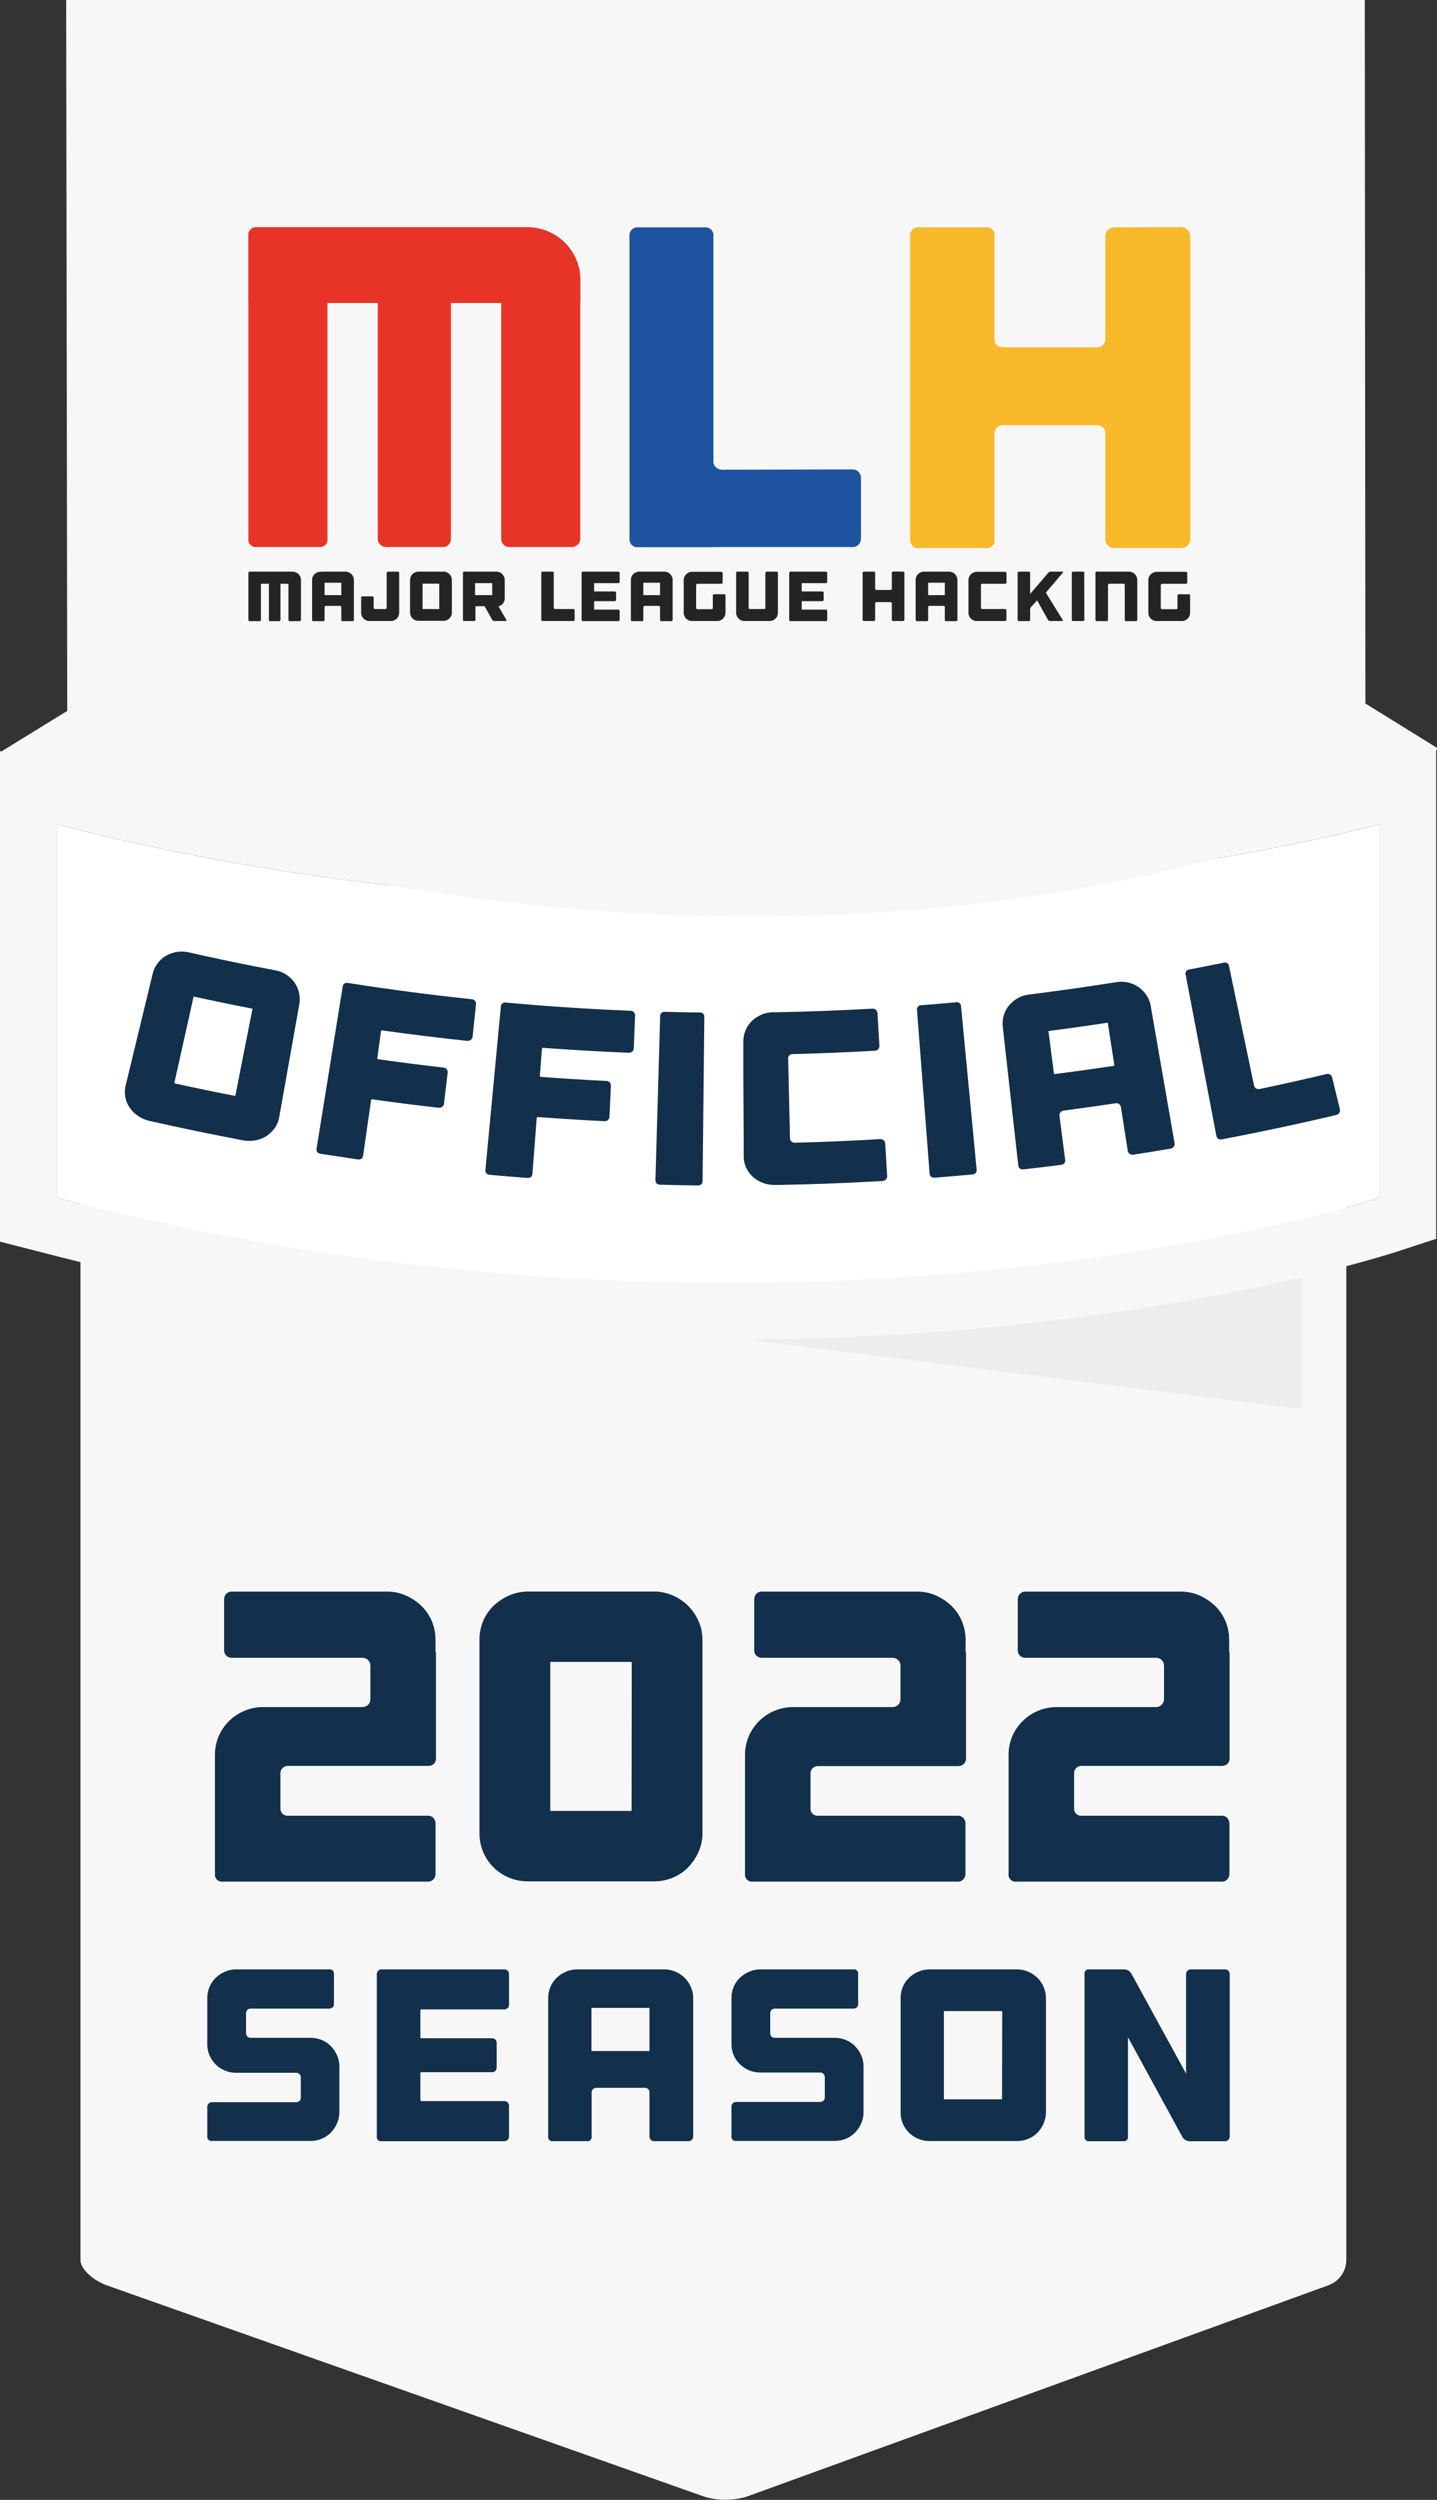 <svg width="69" height="120" viewBox="0 0 69 120" fill="none" xmlns="http://www.w3.org/2000/svg">
<rect x="0" y="0" width="69" height="120" fill="#333333" stroke="none"/>
<g clip-path="url(#clip0_342_827)">
<path d="M3.865 46.699C3.865 46.245 4.841 46.047 5.493 46.047H63.86C64.512 46.047 64.645 46.245 64.645 46.699V108.488C64.643 108.752 64.561 109.008 64.409 109.224C64.257 109.439 64.042 109.604 63.793 109.695L35.862 119.84C35.192 120.048 34.474 120.048 33.804 119.84L5.117 109.697C4.536 109.491 3.865 108.949 3.865 108.488V46.699Z" fill="#F7F7F7"/>
<path opacity="0.42" d="M62.495 67.643V60.551H5.992L62.495 67.643Z" fill="#E0E0E0"/>
<path d="M66.215 57.497C66.215 57.497 38.147 66.708 2.737 57.497V39.57C35.41 48.014 66.215 39.57 66.215 39.57V57.497Z" fill="white"/>
<path d="M66.215 39.57V57.497C66.215 57.497 53.74 61.594 34.933 61.594C24.069 61.601 13.248 60.224 2.737 57.497V39.57C13.628 42.384 24.308 43.322 33.712 43.322C52.522 43.322 66.21 39.57 66.21 39.57H66.215ZM68.947 36L65.483 36.951C65.335 36.991 51.874 40.605 33.707 40.605C23.019 40.605 12.829 39.371 3.42 36.942L-0 36.054V59.601L2.045 60.126C12.783 62.911 23.836 64.317 34.934 64.312C53.963 64.312 66.555 60.253 67.082 60.08L68.959 59.465V36H68.947Z" fill="#F7F7F7"/>
<path d="M13.227 46.579C13.416 46.611 13.595 46.683 13.754 46.79C13.905 46.889 14.036 47.014 14.141 47.161C14.242 47.306 14.314 47.469 14.355 47.641C14.401 47.821 14.408 48.009 14.374 48.192L13.405 53.641C13.372 53.824 13.299 53.998 13.191 54.15C13.083 54.3 12.949 54.43 12.795 54.532C12.636 54.636 12.456 54.706 12.268 54.738C12.071 54.776 11.868 54.776 11.671 54.738C10.172 54.454 8.676 54.144 7.183 53.808C6.986 53.763 6.8 53.683 6.633 53.571C6.473 53.465 6.336 53.33 6.229 53.172C6.124 53.019 6.052 52.847 6.018 52.666C5.982 52.483 5.987 52.294 6.032 52.113C6.464 50.322 6.898 48.531 7.332 46.739C7.374 46.562 7.452 46.395 7.56 46.248C7.668 46.1 7.805 45.976 7.963 45.883C8.121 45.792 8.294 45.729 8.474 45.698C8.661 45.663 8.853 45.668 9.038 45.71C10.429 46.025 11.826 46.315 13.227 46.579ZM12.126 48.42C11.181 48.237 10.238 48.042 9.296 47.836L8.368 52.001C9.343 52.216 10.32 52.419 11.3 52.608C11.571 51.214 11.846 49.818 12.126 48.42Z" fill="#122F4C"/>
<path d="M22.806 48.04C22.826 48.063 22.84 48.09 22.848 48.118C22.857 48.146 22.859 48.176 22.856 48.206L22.692 49.763C22.685 49.824 22.654 49.878 22.607 49.916C22.559 49.954 22.498 49.971 22.438 49.964C21.077 49.82 19.718 49.653 18.362 49.463C18.32 49.463 18.299 49.463 18.294 49.502C18.234 49.927 18.175 50.354 18.118 50.782C18.116 50.79 18.115 50.798 18.117 50.806C18.119 50.814 18.122 50.822 18.127 50.828C18.133 50.835 18.139 50.84 18.147 50.843C18.154 50.847 18.162 50.849 18.171 50.848C19.212 50.995 20.254 51.127 21.297 51.246C21.327 51.248 21.356 51.257 21.383 51.271C21.409 51.285 21.432 51.304 21.45 51.328C21.488 51.378 21.503 51.441 21.494 51.502L21.319 52.974C21.316 53.004 21.308 53.032 21.294 53.059C21.28 53.085 21.261 53.108 21.238 53.126C21.214 53.147 21.186 53.161 21.155 53.169C21.125 53.178 21.093 53.179 21.062 53.173C20.008 53.057 18.949 52.923 17.886 52.77C17.878 52.768 17.87 52.767 17.861 52.768C17.853 52.769 17.845 52.772 17.838 52.777C17.831 52.782 17.826 52.788 17.822 52.795C17.818 52.803 17.816 52.811 17.816 52.819C17.691 53.701 17.565 54.581 17.438 55.462C17.417 55.612 17.326 55.674 17.164 55.652C16.576 55.566 15.989 55.477 15.407 55.387C15.246 55.361 15.177 55.275 15.202 55.125C15.619 52.541 16.036 49.957 16.453 47.372C16.453 47.341 16.461 47.311 16.476 47.283C16.491 47.256 16.511 47.232 16.537 47.214C16.562 47.196 16.591 47.184 16.622 47.179C16.653 47.174 16.685 47.176 16.714 47.185C18.689 47.496 20.669 47.756 22.654 47.965C22.713 47.969 22.767 47.996 22.806 48.04Z" fill="#122F4C"/>
<path d="M30.434 48.586C30.454 48.608 30.47 48.633 30.48 48.661C30.491 48.689 30.495 48.719 30.494 48.748C30.473 49.272 30.453 49.795 30.432 50.318C30.432 50.348 30.425 50.377 30.412 50.404C30.4 50.431 30.381 50.456 30.358 50.475C30.335 50.497 30.307 50.513 30.277 50.523C30.247 50.533 30.215 50.537 30.183 50.534C28.816 50.478 27.451 50.4 26.088 50.299C26.047 50.299 26.026 50.309 26.023 50.341C25.991 50.772 25.958 51.202 25.924 51.63C25.923 51.638 25.923 51.646 25.925 51.654C25.927 51.663 25.932 51.67 25.937 51.676C25.943 51.683 25.95 51.687 25.958 51.691C25.966 51.694 25.974 51.695 25.983 51.694C27.028 51.773 28.075 51.838 29.123 51.888C29.153 51.888 29.183 51.895 29.209 51.908C29.236 51.92 29.26 51.939 29.28 51.961C29.299 51.983 29.314 52.009 29.324 52.037C29.333 52.065 29.337 52.094 29.334 52.123C29.312 52.616 29.288 53.11 29.264 53.604C29.262 53.663 29.237 53.72 29.194 53.761C29.172 53.782 29.145 53.798 29.116 53.808C29.088 53.818 29.057 53.821 29.027 53.819C27.962 53.766 26.899 53.701 25.837 53.621C25.794 53.621 25.772 53.637 25.77 53.676C25.701 54.564 25.633 55.451 25.566 56.337C25.556 56.487 25.468 56.555 25.304 56.543C24.712 56.498 24.122 56.447 23.532 56.395C23.369 56.379 23.295 56.297 23.309 56.147C23.555 53.541 23.801 50.935 24.048 48.33C24.047 48.299 24.053 48.268 24.066 48.24C24.078 48.211 24.097 48.186 24.121 48.167C24.145 48.147 24.173 48.133 24.204 48.126C24.234 48.119 24.266 48.119 24.296 48.126C26.287 48.307 28.278 48.438 30.269 48.52C30.299 48.519 30.33 48.524 30.358 48.536C30.387 48.547 30.413 48.564 30.434 48.586Z" fill="#122F4C"/>
<path d="M33.736 56.681C33.736 56.831 33.652 56.906 33.489 56.904C32.897 56.895 32.303 56.885 31.711 56.869C31.548 56.869 31.468 56.787 31.472 56.637L31.699 48.788C31.695 48.758 31.699 48.727 31.71 48.697C31.721 48.668 31.738 48.642 31.761 48.621C31.783 48.6 31.81 48.584 31.84 48.575C31.87 48.566 31.901 48.564 31.932 48.569C32.486 48.585 33.04 48.596 33.592 48.602C33.623 48.598 33.655 48.601 33.685 48.611C33.714 48.621 33.741 48.638 33.763 48.66C33.785 48.682 33.802 48.709 33.811 48.739C33.821 48.768 33.824 48.8 33.819 48.83C33.791 51.447 33.763 54.063 33.736 56.681Z" fill="#122F4C"/>
<path d="M37.907 50.653C37.885 50.672 37.868 50.697 37.857 50.724C37.846 50.75 37.842 50.779 37.844 50.808L37.933 54.645C37.933 54.675 37.939 54.704 37.952 54.731C37.965 54.757 37.984 54.781 38.007 54.799C38.057 54.838 38.119 54.858 38.183 54.853C39.539 54.82 40.894 54.762 42.249 54.679C42.281 54.675 42.312 54.679 42.343 54.688C42.373 54.697 42.401 54.712 42.425 54.733C42.449 54.752 42.468 54.776 42.481 54.803C42.495 54.83 42.503 54.859 42.504 54.89L42.599 56.451C42.601 56.481 42.596 56.511 42.586 56.54C42.575 56.569 42.559 56.595 42.537 56.616C42.491 56.663 42.428 56.69 42.362 56.691C41.466 56.742 40.569 56.785 39.672 56.819C38.932 56.844 38.193 56.865 37.455 56.88H37.224C37.023 56.885 36.824 56.852 36.637 56.782C36.457 56.717 36.292 56.618 36.15 56.491C36.013 56.367 35.903 56.216 35.827 56.048C35.749 55.879 35.709 55.695 35.709 55.509V55.315C35.709 55.027 35.709 54.738 35.709 54.443L35.693 51.679C35.693 51.422 35.693 51.166 35.693 50.908V49.995C35.692 49.81 35.727 49.626 35.799 49.455C35.868 49.289 35.97 49.139 36.099 49.014C36.23 48.888 36.381 48.785 36.547 48.712C36.719 48.635 36.905 48.594 37.093 48.591H37.31C38.832 48.561 40.358 48.503 41.889 48.417C41.919 48.415 41.949 48.418 41.978 48.428C42.006 48.437 42.033 48.452 42.055 48.472C42.078 48.491 42.096 48.515 42.109 48.542C42.123 48.569 42.13 48.598 42.132 48.628L42.227 50.198C42.229 50.228 42.225 50.258 42.215 50.286C42.205 50.314 42.189 50.34 42.169 50.362C42.148 50.384 42.124 50.403 42.096 50.415C42.069 50.428 42.039 50.435 42.009 50.437C40.699 50.511 39.391 50.565 38.083 50.599C38.051 50.596 38.019 50.599 37.989 50.608C37.959 50.617 37.931 50.633 37.907 50.653Z" fill="#122F4C"/>
<path d="M46.894 56.132C46.908 56.282 46.834 56.364 46.672 56.377C46.081 56.433 45.49 56.484 44.898 56.529C44.735 56.541 44.649 56.474 44.636 56.324C44.435 53.714 44.234 51.104 44.032 48.494C44.026 48.464 44.026 48.432 44.034 48.402C44.042 48.372 44.056 48.344 44.077 48.321C44.097 48.297 44.123 48.279 44.152 48.267C44.181 48.256 44.212 48.251 44.243 48.253C44.795 48.21 45.346 48.163 45.898 48.112C45.928 48.105 45.96 48.104 45.99 48.111C46.021 48.118 46.049 48.132 46.073 48.151C46.097 48.171 46.117 48.196 46.129 48.224C46.142 48.252 46.148 48.283 46.147 48.314C46.397 50.92 46.645 53.526 46.894 56.132Z" fill="#122F4C"/>
<path d="M53.622 47.142C53.808 47.111 53.999 47.119 54.182 47.165C54.358 47.208 54.523 47.283 54.672 47.384C54.82 47.488 54.946 47.617 55.047 47.766C55.151 47.921 55.221 48.096 55.252 48.279C55.635 50.477 56.017 52.674 56.399 54.87C56.406 54.901 56.405 54.932 56.398 54.962C56.39 54.992 56.377 55.021 56.357 55.045C56.318 55.096 56.26 55.13 56.195 55.139C55.61 55.238 55.018 55.334 54.421 55.427C54.36 55.437 54.297 55.423 54.245 55.388C54.22 55.373 54.198 55.351 54.181 55.326C54.165 55.301 54.154 55.272 54.151 55.242L53.824 53.149C53.82 53.12 53.811 53.091 53.796 53.065C53.781 53.039 53.761 53.017 53.738 52.999C53.713 52.98 53.684 52.968 53.654 52.961C53.624 52.954 53.593 52.954 53.562 52.961C52.735 53.084 51.908 53.2 51.082 53.309C51.05 53.312 51.02 53.321 50.992 53.336C50.965 53.351 50.94 53.371 50.92 53.395C50.9 53.419 50.885 53.447 50.877 53.477C50.868 53.507 50.867 53.538 50.873 53.569L51.145 55.664C51.164 55.812 51.092 55.898 50.931 55.919C50.34 55.992 49.752 56.063 49.162 56.13C48.998 56.147 48.909 56.081 48.893 55.933L48.15 49.284C48.128 49.1 48.145 48.914 48.197 48.736C48.248 48.564 48.334 48.404 48.449 48.265C48.566 48.126 48.707 48.008 48.865 47.916C49.026 47.823 49.206 47.763 49.392 47.742C50.804 47.566 52.214 47.366 53.622 47.142ZM53.511 51.154C53.406 50.466 53.299 49.779 53.191 49.09C52.243 49.236 51.293 49.369 50.342 49.491L50.611 51.562C51.579 51.438 52.547 51.303 53.515 51.157L53.511 51.154Z" fill="#122F4C"/>
<path d="M63.693 51.556C63.722 51.549 63.753 51.547 63.783 51.551C63.814 51.556 63.843 51.566 63.868 51.583C63.894 51.598 63.916 51.619 63.932 51.643C63.949 51.667 63.961 51.695 63.967 51.724L64.336 53.245C64.344 53.274 64.346 53.305 64.341 53.335C64.337 53.365 64.326 53.394 64.309 53.419C64.293 53.446 64.272 53.468 64.246 53.486C64.221 53.504 64.192 53.516 64.162 53.522C62.343 53.951 60.519 54.34 58.688 54.689C58.528 54.719 58.433 54.661 58.405 54.515C57.913 51.944 57.423 49.372 56.933 46.8C56.923 46.771 56.92 46.74 56.924 46.71C56.928 46.68 56.938 46.651 56.955 46.625C56.972 46.6 56.995 46.579 57.022 46.563C57.048 46.548 57.078 46.539 57.109 46.537C57.655 46.432 58.2 46.326 58.744 46.214C58.774 46.203 58.805 46.199 58.837 46.203C58.868 46.206 58.898 46.217 58.925 46.233C58.951 46.25 58.973 46.273 58.989 46.3C59.005 46.327 59.014 46.357 59.017 46.389C59.417 48.297 59.817 50.204 60.216 52.111C60.222 52.14 60.234 52.168 60.251 52.192C60.269 52.215 60.292 52.235 60.318 52.249C60.372 52.278 60.434 52.286 60.494 52.272C61.567 52.047 62.633 51.809 63.693 51.556Z" fill="#122F4C"/>
<path d="M69.058 35.935L65.562 33.769L65.523 -10H3.162L3.229 34.126L0.019 36.102L3.229 38.888V38.956H3.301L3.496 39.127L3.513 38.956H4.594C4.594 38.956 34.531 50.19 65.107 39.127H65.564V38.956H65.583L69.058 35.935Z" fill="#F7F7F7"/>
<path d="M15.448 97.924C15.613 97.992 15.762 98.092 15.887 98.219C16.011 98.346 16.11 98.493 16.182 98.655C16.257 98.819 16.296 98.998 16.295 99.178V101.391C16.296 101.576 16.258 101.758 16.182 101.927C16.111 102.09 16.012 102.24 15.887 102.368C15.763 102.495 15.613 102.596 15.448 102.663C15.277 102.734 15.094 102.77 14.909 102.769H10.178C10.149 102.773 10.119 102.771 10.091 102.762C10.062 102.753 10.036 102.738 10.015 102.717C9.993 102.697 9.976 102.672 9.966 102.645C9.955 102.617 9.951 102.588 9.953 102.558V101.133C9.953 101.104 9.958 101.075 9.969 101.047C9.981 101.02 9.997 100.995 10.018 100.974C10.039 100.954 10.064 100.937 10.091 100.926C10.119 100.915 10.149 100.91 10.178 100.91H14.219C14.277 100.912 14.335 100.89 14.378 100.851C14.4 100.831 14.416 100.807 14.428 100.781C14.439 100.754 14.444 100.726 14.443 100.697V99.72C14.444 99.691 14.438 99.662 14.427 99.635C14.416 99.607 14.399 99.583 14.378 99.562C14.358 99.541 14.333 99.524 14.305 99.513C14.278 99.502 14.248 99.496 14.219 99.497H11.339C11.067 99.499 10.8 99.42 10.573 99.272C10.345 99.123 10.167 98.911 10.06 98.662C9.989 98.496 9.953 98.318 9.953 98.138V95.911C9.952 95.727 9.989 95.545 10.06 95.376C10.127 95.212 10.228 95.063 10.356 94.94C10.486 94.817 10.636 94.718 10.8 94.647C10.97 94.572 11.154 94.534 11.339 94.535H15.81C15.841 94.531 15.872 94.533 15.901 94.543C15.93 94.553 15.957 94.569 15.979 94.591C16.001 94.612 16.017 94.639 16.027 94.668C16.037 94.697 16.039 94.728 16.035 94.758V96.206C16.036 96.235 16.031 96.263 16.02 96.29C16.008 96.316 15.991 96.34 15.97 96.359C15.926 96.398 15.869 96.419 15.81 96.417H12.028C11.999 96.416 11.97 96.422 11.943 96.433C11.916 96.445 11.893 96.462 11.873 96.483C11.834 96.527 11.812 96.583 11.814 96.642V97.594C11.812 97.653 11.834 97.71 11.873 97.753C11.893 97.775 11.916 97.792 11.943 97.803C11.97 97.814 11.999 97.82 12.028 97.819H14.909C15.094 97.819 15.277 97.854 15.448 97.924Z" fill="#122F4C"/>
<path d="M24.375 94.6C24.397 94.62 24.413 94.645 24.424 94.672C24.436 94.7 24.441 94.729 24.441 94.758V96.241C24.441 96.27 24.436 96.298 24.424 96.325C24.413 96.351 24.397 96.375 24.375 96.394C24.332 96.433 24.275 96.455 24.216 96.454H20.244C20.203 96.454 20.184 96.473 20.184 96.511V97.795C20.184 97.826 20.203 97.842 20.244 97.842H23.634C23.663 97.841 23.692 97.846 23.719 97.857C23.745 97.868 23.769 97.885 23.789 97.907C23.828 97.95 23.848 98.007 23.847 98.065V99.244C23.849 99.303 23.828 99.359 23.789 99.403C23.769 99.424 23.745 99.441 23.719 99.452C23.692 99.463 23.663 99.469 23.634 99.468H20.244C20.236 99.466 20.227 99.467 20.22 99.47C20.212 99.472 20.205 99.477 20.199 99.482C20.193 99.488 20.189 99.495 20.186 99.503C20.184 99.511 20.183 99.519 20.184 99.527V100.798C20.183 100.807 20.184 100.815 20.186 100.822C20.189 100.83 20.193 100.837 20.199 100.843C20.205 100.849 20.212 100.853 20.22 100.856C20.227 100.858 20.236 100.859 20.244 100.858H24.216C24.245 100.857 24.275 100.862 24.302 100.874C24.33 100.885 24.355 100.901 24.375 100.922C24.396 100.943 24.413 100.968 24.424 100.995C24.435 101.022 24.441 101.052 24.441 101.081V102.558C24.441 102.588 24.435 102.617 24.424 102.644C24.413 102.671 24.396 102.696 24.375 102.717C24.355 102.738 24.33 102.755 24.302 102.766C24.275 102.777 24.245 102.782 24.216 102.782H18.322C18.291 102.787 18.26 102.784 18.23 102.775C18.2 102.766 18.173 102.749 18.151 102.728C18.128 102.706 18.112 102.679 18.102 102.65C18.092 102.62 18.089 102.589 18.094 102.558V94.758C18.093 94.729 18.099 94.7 18.11 94.672C18.121 94.645 18.138 94.62 18.159 94.6C18.179 94.579 18.204 94.562 18.232 94.551C18.259 94.54 18.289 94.534 18.319 94.535H24.212C24.242 94.534 24.273 94.539 24.301 94.55C24.329 94.561 24.354 94.578 24.375 94.6Z" fill="#122F4C"/>
<path d="M31.898 94.535C32.083 94.534 32.267 94.572 32.437 94.647C32.6 94.717 32.749 94.816 32.876 94.94C33.001 95.065 33.101 95.213 33.171 95.376C33.247 95.544 33.286 95.727 33.285 95.911V102.558C33.286 102.588 33.28 102.617 33.269 102.644C33.257 102.672 33.24 102.696 33.218 102.717C33.198 102.738 33.173 102.755 33.145 102.766C33.118 102.777 33.088 102.782 33.059 102.781H31.411C31.381 102.782 31.352 102.776 31.324 102.765C31.297 102.754 31.272 102.738 31.251 102.717C31.23 102.696 31.213 102.671 31.202 102.644C31.191 102.617 31.186 102.588 31.186 102.558V100.444C31.188 100.385 31.166 100.328 31.126 100.284C31.107 100.263 31.083 100.246 31.056 100.235C31.029 100.224 31.001 100.218 30.972 100.219H28.634C28.604 100.219 28.575 100.224 28.547 100.236C28.52 100.247 28.495 100.263 28.474 100.284C28.453 100.305 28.436 100.33 28.425 100.357C28.413 100.385 28.408 100.415 28.409 100.444V102.558C28.413 102.589 28.41 102.619 28.401 102.649C28.391 102.678 28.375 102.704 28.353 102.726C28.331 102.747 28.304 102.764 28.275 102.773C28.246 102.783 28.215 102.786 28.184 102.781H26.547C26.516 102.786 26.485 102.783 26.456 102.773C26.426 102.764 26.4 102.747 26.378 102.726C26.356 102.704 26.34 102.678 26.33 102.649C26.32 102.619 26.317 102.589 26.322 102.558V95.911C26.321 95.727 26.357 95.545 26.429 95.376C26.497 95.212 26.598 95.063 26.726 94.94C26.856 94.817 27.006 94.718 27.17 94.647C27.34 94.572 27.524 94.534 27.71 94.535H31.898ZM31.186 98.454V96.382H28.4V98.454H31.186Z" fill="#122F4C"/>
<path d="M40.617 97.924C40.782 97.992 40.931 98.092 41.055 98.219C41.179 98.346 41.279 98.493 41.352 98.655C41.427 98.819 41.465 98.998 41.464 99.178V101.391C41.465 101.576 41.427 101.758 41.352 101.927C41.28 102.09 41.18 102.24 41.055 102.368C40.931 102.495 40.782 102.596 40.617 102.663C40.447 102.734 40.263 102.77 40.078 102.769H35.347C35.317 102.774 35.286 102.771 35.257 102.761C35.227 102.752 35.201 102.735 35.179 102.714C35.157 102.692 35.141 102.665 35.131 102.636C35.121 102.607 35.118 102.576 35.123 102.546V101.121C35.122 101.092 35.127 101.062 35.139 101.035C35.15 101.008 35.166 100.983 35.188 100.962C35.208 100.941 35.233 100.924 35.261 100.913C35.288 100.902 35.318 100.897 35.347 100.898H39.379C39.438 100.899 39.495 100.878 39.539 100.838C39.56 100.819 39.577 100.795 39.588 100.769C39.599 100.742 39.605 100.714 39.604 100.685V99.708C39.604 99.679 39.599 99.65 39.587 99.622C39.576 99.595 39.56 99.57 39.539 99.549C39.518 99.529 39.493 99.512 39.466 99.501C39.438 99.49 39.409 99.484 39.379 99.485H36.509C36.324 99.486 36.14 99.45 35.969 99.379C35.803 99.311 35.652 99.21 35.525 99.084C35.399 98.959 35.298 98.812 35.228 98.65C35.158 98.484 35.122 98.306 35.123 98.126V95.911C35.122 95.728 35.158 95.546 35.228 95.376C35.296 95.212 35.397 95.064 35.525 94.94C35.655 94.817 35.805 94.718 35.969 94.647C36.139 94.572 36.323 94.534 36.509 94.535H40.978C41.008 94.53 41.04 94.533 41.069 94.542C41.099 94.552 41.126 94.568 41.148 94.59C41.17 94.612 41.186 94.638 41.196 94.667C41.206 94.697 41.209 94.728 41.204 94.758V96.206C41.205 96.235 41.199 96.263 41.188 96.29C41.177 96.316 41.16 96.34 41.139 96.359C41.095 96.398 41.037 96.419 40.978 96.417H37.197C37.168 96.416 37.139 96.422 37.112 96.433C37.086 96.445 37.062 96.462 37.043 96.483C37.002 96.526 36.981 96.583 36.983 96.642V97.594C36.981 97.653 37.002 97.71 37.043 97.753C37.062 97.775 37.086 97.792 37.112 97.803C37.139 97.815 37.168 97.82 37.197 97.819H40.078C40.263 97.819 40.446 97.854 40.617 97.924Z" fill="#122F4C"/>
<path d="M48.835 94.535C49.021 94.534 49.205 94.572 49.374 94.647C49.538 94.717 49.686 94.816 49.814 94.94C49.939 95.065 50.04 95.213 50.111 95.376C50.185 95.544 50.223 95.727 50.223 95.911V101.397C50.223 101.581 50.185 101.763 50.111 101.932C50.039 102.096 49.938 102.245 49.814 102.373C49.689 102.501 49.54 102.601 49.374 102.668C49.204 102.74 49.02 102.776 48.835 102.774H44.63C44.444 102.776 44.261 102.739 44.09 102.668C43.924 102.6 43.773 102.5 43.646 102.373C43.517 102.245 43.415 102.093 43.346 101.925C43.277 101.757 43.242 101.578 43.244 101.397V95.911C43.243 95.728 43.279 95.546 43.349 95.376C43.417 95.212 43.518 95.064 43.646 94.94C43.776 94.817 43.926 94.718 44.09 94.647C44.26 94.572 44.444 94.534 44.63 94.535H48.835ZM48.124 96.535H45.322V100.772H48.115L48.124 96.535Z" fill="#122F4C"/>
<path d="M58.982 94.6C59.003 94.62 59.02 94.645 59.031 94.672C59.042 94.7 59.047 94.729 59.047 94.758V102.558C59.047 102.588 59.042 102.617 59.03 102.644C59.019 102.671 59.003 102.696 58.982 102.717C58.961 102.738 58.936 102.755 58.909 102.766C58.881 102.777 58.852 102.782 58.822 102.782H57.114C57.047 102.781 56.982 102.762 56.925 102.727C56.866 102.696 56.817 102.65 56.782 102.593L54.161 97.79V102.558C54.166 102.589 54.163 102.62 54.153 102.649C54.144 102.678 54.127 102.704 54.105 102.726C54.084 102.747 54.057 102.764 54.028 102.773C53.998 102.783 53.967 102.786 53.937 102.782H52.301C52.271 102.786 52.239 102.783 52.21 102.773C52.181 102.764 52.154 102.747 52.132 102.726C52.11 102.704 52.093 102.678 52.084 102.649C52.074 102.62 52.071 102.589 52.075 102.558V94.758C52.07 94.728 52.073 94.697 52.083 94.667C52.093 94.638 52.109 94.612 52.131 94.59C52.153 94.568 52.18 94.552 52.21 94.542C52.239 94.533 52.27 94.53 52.301 94.535H53.984C54.051 94.536 54.116 94.554 54.174 94.587C54.233 94.618 54.283 94.665 54.316 94.723L56.951 99.537V94.758C56.951 94.729 56.956 94.7 56.967 94.672C56.978 94.645 56.995 94.62 57.016 94.6C57.037 94.579 57.062 94.562 57.089 94.551C57.117 94.54 57.146 94.534 57.176 94.535H58.825C58.855 94.535 58.883 94.54 58.91 94.551C58.937 94.562 58.962 94.579 58.982 94.6Z" fill="#122F4C"/>
<path d="M14.206 27.471C14.253 27.492 14.296 27.521 14.333 27.557C14.369 27.593 14.397 27.635 14.417 27.682C14.439 27.73 14.451 27.783 14.45 27.836V29.754C14.45 29.763 14.449 29.771 14.445 29.779C14.442 29.787 14.437 29.794 14.431 29.8C14.425 29.805 14.418 29.81 14.41 29.813C14.402 29.816 14.394 29.817 14.385 29.817H13.911C13.903 29.818 13.895 29.817 13.887 29.814C13.879 29.81 13.873 29.806 13.867 29.8C13.861 29.794 13.857 29.787 13.854 29.779C13.851 29.771 13.849 29.763 13.85 29.754V28.022H13.467V29.754C13.467 29.771 13.461 29.787 13.451 29.8C13.445 29.805 13.438 29.81 13.43 29.813C13.422 29.816 13.414 29.817 13.405 29.817H12.976C12.968 29.817 12.959 29.816 12.951 29.813C12.943 29.81 12.935 29.806 12.929 29.8C12.923 29.794 12.918 29.787 12.915 29.779C12.912 29.771 12.911 29.763 12.912 29.754V28.022H12.528V29.754C12.53 29.763 12.529 29.772 12.526 29.78C12.523 29.788 12.518 29.796 12.512 29.802C12.506 29.808 12.498 29.813 12.49 29.815C12.481 29.818 12.472 29.819 12.463 29.817H11.993C11.984 29.818 11.975 29.817 11.967 29.814C11.959 29.812 11.951 29.807 11.945 29.801C11.939 29.795 11.934 29.788 11.931 29.78C11.928 29.771 11.927 29.763 11.928 29.754V27.504C11.927 27.495 11.928 27.487 11.93 27.478C11.933 27.47 11.938 27.462 11.944 27.456C11.95 27.45 11.958 27.445 11.967 27.442C11.975 27.439 11.984 27.439 11.993 27.44H14.053C14.106 27.44 14.158 27.451 14.206 27.471Z" fill="#242425"/>
<path d="M16.592 27.44C16.645 27.439 16.699 27.45 16.748 27.471C16.795 27.492 16.838 27.521 16.875 27.557C16.91 27.593 16.939 27.635 16.959 27.682C16.98 27.73 16.992 27.783 16.992 27.836V29.754C16.992 29.763 16.991 29.771 16.987 29.779C16.984 29.787 16.979 29.794 16.973 29.8C16.967 29.805 16.96 29.81 16.952 29.813C16.944 29.816 16.936 29.817 16.927 29.817H16.453C16.445 29.817 16.436 29.816 16.428 29.813C16.42 29.81 16.413 29.805 16.407 29.8C16.401 29.794 16.396 29.787 16.392 29.779C16.389 29.771 16.388 29.763 16.388 29.754V29.147C16.388 29.139 16.387 29.131 16.384 29.123C16.381 29.115 16.376 29.108 16.37 29.102C16.365 29.096 16.358 29.091 16.351 29.088C16.343 29.084 16.335 29.083 16.326 29.083H15.65C15.633 29.083 15.617 29.09 15.605 29.102C15.593 29.114 15.586 29.13 15.585 29.147V29.754C15.586 29.763 15.585 29.772 15.583 29.78C15.58 29.788 15.575 29.796 15.569 29.802C15.562 29.808 15.555 29.813 15.546 29.815C15.538 29.818 15.529 29.819 15.52 29.817H15.049C15.041 29.818 15.032 29.817 15.024 29.815C15.016 29.812 15.008 29.807 15.002 29.801C14.996 29.795 14.991 29.788 14.989 29.78C14.986 29.771 14.985 29.763 14.986 29.754V27.836C14.985 27.783 14.995 27.731 15.016 27.682C15.037 27.635 15.069 27.593 15.107 27.558C15.144 27.523 15.187 27.494 15.234 27.473C15.283 27.452 15.336 27.441 15.39 27.441L16.592 27.44ZM16.388 28.568V27.972H15.585V28.568H16.388Z" fill="#242425"/>
<path d="M19.148 27.459C19.154 27.465 19.159 27.472 19.162 27.479C19.165 27.487 19.167 27.496 19.167 27.504V29.414C19.167 29.467 19.156 29.52 19.135 29.569C19.114 29.616 19.085 29.658 19.049 29.695C19.013 29.732 18.97 29.761 18.923 29.78C18.874 29.801 18.821 29.811 18.768 29.81H17.74C17.687 29.811 17.635 29.801 17.586 29.78C17.538 29.76 17.494 29.731 17.458 29.695C17.421 29.659 17.392 29.616 17.372 29.569C17.352 29.52 17.342 29.467 17.342 29.414V28.69C17.34 28.681 17.341 28.672 17.343 28.664C17.346 28.655 17.351 28.647 17.357 28.641C17.364 28.635 17.372 28.63 17.38 28.627C17.389 28.625 17.398 28.624 17.407 28.626H17.877C17.886 28.624 17.895 28.625 17.904 28.628C17.912 28.631 17.92 28.636 17.926 28.642C17.932 28.648 17.937 28.656 17.94 28.664C17.943 28.672 17.944 28.681 17.942 28.69V29.173C17.942 29.182 17.943 29.19 17.947 29.198C17.95 29.206 17.955 29.213 17.962 29.219C17.974 29.23 17.991 29.235 18.007 29.234H18.501C18.518 29.235 18.534 29.23 18.547 29.219C18.553 29.213 18.558 29.206 18.562 29.198C18.565 29.19 18.567 29.182 18.566 29.173V27.504C18.566 27.496 18.567 27.487 18.57 27.48C18.573 27.472 18.578 27.465 18.584 27.459C18.589 27.452 18.596 27.447 18.603 27.444C18.611 27.441 18.619 27.439 18.628 27.439H19.102C19.11 27.439 19.119 27.441 19.127 27.444C19.135 27.447 19.142 27.452 19.148 27.459Z" fill="#242425"/>
<path d="M21.298 27.44C21.351 27.439 21.404 27.45 21.452 27.471C21.548 27.512 21.624 27.588 21.665 27.682C21.686 27.731 21.697 27.783 21.697 27.836V29.405C21.697 29.459 21.686 29.512 21.665 29.561C21.643 29.607 21.614 29.649 21.579 29.686C21.543 29.723 21.5 29.752 21.452 29.772C21.403 29.792 21.351 29.802 21.298 29.801H20.089C20.036 29.802 19.983 29.792 19.935 29.772C19.887 29.752 19.843 29.723 19.806 29.686C19.77 29.651 19.741 29.608 19.722 29.561C19.701 29.512 19.69 29.459 19.69 29.405V27.836C19.69 27.783 19.701 27.731 19.722 27.682C19.741 27.635 19.769 27.592 19.806 27.557C19.844 27.521 19.887 27.492 19.935 27.471C19.983 27.45 20.036 27.439 20.089 27.44H21.298ZM21.092 28.015H20.291V29.236H21.092V28.015Z" fill="#242425"/>
<path d="M24.314 29.756C24.318 29.762 24.32 29.769 24.32 29.776C24.32 29.783 24.318 29.79 24.314 29.796C24.314 29.806 24.295 29.81 24.275 29.81H23.733C23.713 29.81 23.695 29.805 23.678 29.796C23.661 29.786 23.647 29.773 23.638 29.756L23.276 29.112C23.274 29.108 23.27 29.105 23.266 29.103C23.262 29.1 23.258 29.099 23.253 29.1H22.845C22.843 29.1 22.841 29.1 22.839 29.101C22.837 29.101 22.835 29.102 22.834 29.104C22.832 29.105 22.831 29.107 22.83 29.109C22.83 29.111 22.829 29.114 22.83 29.116V29.747C22.831 29.756 22.829 29.764 22.826 29.773C22.823 29.781 22.819 29.788 22.812 29.794C22.806 29.8 22.799 29.805 22.79 29.807C22.782 29.81 22.773 29.811 22.765 29.81H22.294C22.285 29.811 22.276 29.811 22.268 29.808C22.259 29.805 22.252 29.801 22.245 29.795C22.239 29.789 22.234 29.781 22.231 29.773C22.229 29.765 22.228 29.756 22.229 29.747V27.504C22.227 27.495 22.228 27.486 22.231 27.478C22.233 27.469 22.238 27.461 22.244 27.455C22.251 27.449 22.259 27.444 22.267 27.441C22.276 27.439 22.285 27.438 22.294 27.439H23.836C23.889 27.439 23.942 27.45 23.991 27.471C24.086 27.512 24.162 27.587 24.203 27.682C24.224 27.73 24.235 27.783 24.235 27.835V28.727C24.235 28.81 24.208 28.892 24.158 28.959C24.109 29.025 24.041 29.074 23.963 29.1H23.952C23.936 29.1 23.933 29.11 23.942 29.119L24.314 29.756ZM23.634 27.991H22.812V28.568H23.634V27.991Z" fill="#242425"/>
<path d="M27.53 29.234C27.539 29.234 27.547 29.236 27.555 29.239C27.563 29.242 27.57 29.247 27.576 29.253C27.587 29.266 27.592 29.282 27.592 29.299V29.747C27.592 29.764 27.587 29.78 27.576 29.792C27.57 29.798 27.563 29.803 27.555 29.806C27.547 29.809 27.539 29.81 27.53 29.81H26.056C26.048 29.811 26.039 29.81 26.031 29.807C26.023 29.805 26.015 29.8 26.009 29.794C26.003 29.788 25.998 29.781 25.995 29.773C25.992 29.764 25.991 29.756 25.991 29.747V27.504C25.99 27.495 25.991 27.486 25.994 27.478C25.997 27.47 26.002 27.462 26.008 27.456C26.014 27.45 26.022 27.445 26.03 27.442C26.039 27.439 26.048 27.438 26.056 27.439H26.526C26.534 27.438 26.544 27.439 26.552 27.441C26.561 27.444 26.569 27.449 26.575 27.455C26.581 27.461 26.586 27.469 26.589 27.478C26.591 27.486 26.592 27.495 26.59 27.504V29.173C26.59 29.182 26.592 29.19 26.595 29.198C26.599 29.206 26.604 29.213 26.61 29.219C26.623 29.229 26.639 29.235 26.655 29.234H27.53Z" fill="#242425"/>
<path d="M29.733 27.459C29.739 27.465 29.744 27.472 29.748 27.479C29.751 27.487 29.753 27.496 29.753 27.504V27.93C29.753 27.938 29.751 27.947 29.748 27.954C29.744 27.962 29.739 27.969 29.733 27.975C29.72 27.986 29.704 27.991 29.688 27.991H28.544C28.533 27.991 28.528 27.991 28.528 28.008V28.378C28.528 28.387 28.528 28.392 28.544 28.392H29.521C29.529 28.392 29.537 28.393 29.544 28.396C29.552 28.399 29.559 28.404 29.564 28.409C29.576 28.422 29.582 28.439 29.582 28.456V28.795C29.582 28.811 29.576 28.828 29.564 28.84C29.559 28.846 29.552 28.851 29.545 28.854C29.537 28.858 29.529 28.859 29.521 28.859H28.544C28.542 28.859 28.54 28.859 28.538 28.86C28.535 28.861 28.534 28.862 28.532 28.863C28.53 28.865 28.529 28.867 28.529 28.869C28.528 28.871 28.528 28.873 28.528 28.875V29.049V29.247C28.528 29.259 28.528 29.264 28.544 29.264H29.688C29.696 29.264 29.704 29.265 29.712 29.268C29.72 29.271 29.727 29.276 29.733 29.282C29.745 29.294 29.752 29.311 29.753 29.329V29.752C29.753 29.761 29.751 29.769 29.747 29.777C29.744 29.785 29.739 29.792 29.733 29.798C29.727 29.804 29.72 29.808 29.712 29.811C29.704 29.814 29.696 29.816 29.688 29.815H27.992C27.984 29.817 27.975 29.816 27.966 29.813C27.958 29.811 27.95 29.806 27.944 29.8C27.937 29.794 27.933 29.787 27.93 29.778C27.927 29.77 27.926 29.761 27.927 29.752V27.504C27.927 27.496 27.928 27.487 27.931 27.48C27.934 27.472 27.939 27.465 27.945 27.459C27.951 27.452 27.958 27.447 27.966 27.444C27.975 27.44 27.983 27.439 27.992 27.44H29.688C29.696 27.439 29.705 27.441 29.712 27.444C29.72 27.447 29.727 27.452 29.733 27.459Z" fill="#242425"/>
<path d="M31.897 27.44C31.951 27.439 32.004 27.45 32.054 27.471C32.101 27.492 32.144 27.521 32.18 27.557C32.216 27.593 32.245 27.635 32.264 27.682C32.287 27.73 32.298 27.783 32.298 27.836V29.754C32.298 29.763 32.296 29.771 32.293 29.779C32.29 29.787 32.285 29.794 32.279 29.8C32.273 29.805 32.265 29.81 32.258 29.813C32.25 29.816 32.241 29.817 32.233 29.817H31.759C31.75 29.817 31.742 29.816 31.734 29.813C31.726 29.81 31.719 29.805 31.713 29.8C31.707 29.794 31.702 29.787 31.699 29.779C31.695 29.771 31.694 29.763 31.694 29.754V29.147C31.694 29.139 31.693 29.131 31.69 29.123C31.687 29.115 31.682 29.108 31.676 29.102C31.671 29.096 31.664 29.091 31.656 29.088C31.649 29.084 31.64 29.083 31.632 29.083H30.956C30.939 29.083 30.922 29.09 30.91 29.102C30.898 29.114 30.891 29.13 30.891 29.147V29.754C30.892 29.763 30.891 29.771 30.888 29.78C30.886 29.788 30.881 29.795 30.875 29.801C30.869 29.807 30.861 29.812 30.853 29.815C30.845 29.817 30.836 29.818 30.828 29.817H30.357C30.348 29.819 30.339 29.818 30.331 29.815C30.322 29.813 30.315 29.808 30.308 29.802C30.302 29.796 30.297 29.788 30.294 29.78C30.291 29.772 30.291 29.763 30.292 29.754V27.836C30.292 27.783 30.302 27.731 30.322 27.682C30.341 27.635 30.371 27.592 30.408 27.557C30.445 27.521 30.488 27.492 30.534 27.471C30.584 27.45 30.637 27.439 30.691 27.44H31.897ZM31.694 28.568V27.972H30.891V28.568H31.694Z" fill="#242425"/>
<path d="M34.817 28.535C34.823 28.541 34.828 28.548 34.831 28.556C34.835 28.563 34.836 28.572 34.836 28.58V29.414C34.837 29.468 34.825 29.52 34.803 29.569C34.783 29.616 34.754 29.658 34.718 29.695C34.683 29.732 34.64 29.761 34.592 29.78C34.543 29.801 34.489 29.811 34.436 29.81H33.229C33.176 29.811 33.124 29.801 33.075 29.781C33.027 29.762 32.983 29.732 32.945 29.695C32.908 29.659 32.879 29.615 32.859 29.566C32.839 29.518 32.829 29.466 32.83 29.414V27.844C32.829 27.792 32.84 27.739 32.86 27.691C32.88 27.643 32.909 27.601 32.946 27.565C32.983 27.53 33.026 27.501 33.072 27.48C33.122 27.459 33.175 27.448 33.229 27.448H34.634C34.643 27.448 34.651 27.45 34.659 27.453C34.667 27.456 34.674 27.461 34.68 27.468C34.686 27.473 34.691 27.48 34.694 27.488C34.698 27.496 34.699 27.504 34.699 27.513V27.959C34.699 27.976 34.692 27.992 34.68 28.005C34.668 28.017 34.651 28.023 34.634 28.024H33.491C33.482 28.023 33.474 28.025 33.466 28.028C33.458 28.031 33.451 28.035 33.445 28.041C33.439 28.047 33.434 28.053 33.431 28.061C33.427 28.069 33.425 28.077 33.426 28.085V29.182C33.425 29.191 33.427 29.199 33.431 29.207C33.434 29.215 33.439 29.222 33.445 29.227C33.458 29.238 33.474 29.244 33.491 29.243H34.167C34.183 29.244 34.199 29.238 34.211 29.227C34.217 29.221 34.221 29.214 34.224 29.207C34.228 29.199 34.229 29.19 34.228 29.182V28.589C34.228 28.581 34.23 28.572 34.233 28.564C34.236 28.556 34.241 28.549 34.248 28.544C34.254 28.538 34.261 28.533 34.269 28.529C34.276 28.526 34.285 28.524 34.293 28.524H34.768C34.776 28.523 34.785 28.523 34.793 28.525C34.802 28.526 34.81 28.53 34.817 28.535Z" fill="#242425"/>
<path d="M37.334 27.459C37.34 27.465 37.345 27.472 37.349 27.479C37.352 27.487 37.354 27.496 37.354 27.504V29.414C37.354 29.467 37.343 29.52 37.322 29.569C37.301 29.616 37.272 29.658 37.236 29.695C37.2 29.732 37.157 29.761 37.109 29.78C37.06 29.801 37.008 29.811 36.955 29.81H35.746C35.693 29.811 35.641 29.801 35.592 29.78C35.544 29.76 35.5 29.731 35.463 29.695C35.427 29.659 35.398 29.616 35.377 29.569C35.358 29.52 35.348 29.467 35.347 29.414V27.504C35.346 27.495 35.347 27.486 35.349 27.478C35.352 27.469 35.357 27.461 35.363 27.455C35.37 27.449 35.377 27.444 35.386 27.441C35.395 27.439 35.404 27.438 35.413 27.439H35.883C35.892 27.438 35.901 27.439 35.91 27.442C35.918 27.445 35.925 27.45 35.932 27.456C35.938 27.462 35.943 27.47 35.946 27.478C35.949 27.486 35.949 27.495 35.948 27.504V29.173C35.948 29.182 35.949 29.19 35.952 29.198C35.955 29.206 35.96 29.213 35.966 29.219C35.979 29.229 35.996 29.235 36.013 29.234H36.688C36.696 29.235 36.705 29.235 36.713 29.232C36.721 29.229 36.728 29.225 36.734 29.219C36.74 29.213 36.744 29.206 36.747 29.198C36.75 29.19 36.751 29.182 36.749 29.173V27.504C36.749 27.496 36.751 27.487 36.754 27.479C36.758 27.472 36.762 27.465 36.769 27.459C36.774 27.452 36.781 27.447 36.789 27.444C36.797 27.441 36.806 27.439 36.814 27.439H37.289C37.297 27.439 37.306 27.441 37.314 27.444C37.322 27.447 37.329 27.452 37.334 27.459Z" fill="#242425"/>
<path d="M39.7 27.459C39.707 27.465 39.712 27.472 39.715 27.479C39.718 27.487 39.72 27.496 39.72 27.504V27.93C39.72 27.938 39.718 27.947 39.715 27.954C39.712 27.962 39.707 27.969 39.7 27.975C39.688 27.986 39.672 27.991 39.655 27.991H38.513C38.511 27.991 38.508 27.991 38.506 27.991C38.504 27.992 38.502 27.994 38.5 27.995C38.498 27.997 38.497 27.999 38.496 28.001C38.495 28.003 38.495 28.006 38.495 28.008V28.378C38.495 28.387 38.495 28.392 38.513 28.392H39.488C39.496 28.392 39.504 28.393 39.512 28.396C39.519 28.399 39.526 28.404 39.532 28.409C39.538 28.416 39.542 28.423 39.545 28.431C39.548 28.439 39.55 28.448 39.549 28.456V28.795C39.55 28.803 39.548 28.811 39.545 28.819C39.542 28.827 39.538 28.834 39.532 28.84C39.526 28.846 39.52 28.851 39.512 28.855C39.504 28.858 39.496 28.86 39.488 28.859H38.513C38.501 28.859 38.495 28.859 38.495 28.875V29.049V29.247C38.495 29.259 38.495 29.264 38.513 29.264H39.655C39.663 29.264 39.672 29.265 39.679 29.268C39.687 29.271 39.694 29.276 39.7 29.282C39.713 29.294 39.72 29.311 39.72 29.328V29.752C39.72 29.761 39.718 29.769 39.715 29.777C39.711 29.785 39.707 29.792 39.7 29.798C39.694 29.804 39.687 29.808 39.679 29.811C39.672 29.814 39.663 29.816 39.655 29.815H37.96C37.951 29.817 37.942 29.816 37.934 29.813C37.925 29.811 37.917 29.806 37.911 29.8C37.905 29.794 37.9 29.787 37.897 29.778C37.894 29.77 37.893 29.761 37.895 29.752V27.504C37.895 27.496 37.896 27.487 37.899 27.479C37.903 27.472 37.908 27.465 37.914 27.459C37.92 27.452 37.927 27.447 37.935 27.444C37.943 27.441 37.951 27.439 37.96 27.44H39.655C39.663 27.439 39.672 27.44 39.68 27.444C39.688 27.447 39.695 27.452 39.7 27.459Z" fill="#242425"/>
<path d="M43.361 27.44C43.37 27.439 43.379 27.441 43.387 27.444C43.395 27.447 43.403 27.452 43.409 27.459C43.415 27.465 43.42 27.472 43.423 27.48C43.426 27.488 43.427 27.496 43.426 27.504V29.747C43.427 29.756 43.425 29.764 43.422 29.772C43.419 29.779 43.415 29.787 43.409 29.793C43.396 29.804 43.379 29.811 43.361 29.81H42.887C42.879 29.81 42.87 29.809 42.863 29.806C42.855 29.803 42.848 29.798 42.842 29.793C42.835 29.787 42.831 29.78 42.827 29.772C42.824 29.764 42.822 29.756 42.822 29.747V28.964C42.823 28.948 42.817 28.932 42.806 28.921C42.8 28.915 42.793 28.91 42.785 28.907C42.778 28.904 42.769 28.903 42.761 28.903H42.086C42.078 28.903 42.069 28.904 42.062 28.907C42.054 28.91 42.047 28.915 42.041 28.921C42.034 28.926 42.029 28.933 42.026 28.94C42.023 28.948 42.021 28.956 42.021 28.964V29.747C42.022 29.756 42.022 29.765 42.019 29.773C42.016 29.781 42.011 29.789 42.005 29.795C41.998 29.801 41.991 29.806 41.982 29.808C41.974 29.811 41.965 29.811 41.956 29.81H41.485C41.477 29.811 41.468 29.81 41.46 29.808C41.452 29.805 41.444 29.8 41.438 29.794C41.431 29.788 41.427 29.781 41.424 29.773C41.421 29.765 41.419 29.756 41.42 29.747V27.504C41.419 27.495 41.42 27.486 41.423 27.478C41.426 27.47 41.431 27.462 41.437 27.456C41.443 27.45 41.451 27.445 41.459 27.442C41.468 27.439 41.477 27.439 41.485 27.44H41.956C41.965 27.438 41.974 27.439 41.983 27.441C41.991 27.444 41.999 27.449 42.006 27.455C42.012 27.462 42.017 27.469 42.019 27.478C42.022 27.486 42.023 27.495 42.021 27.504V28.256C42.02 28.265 42.021 28.274 42.024 28.282C42.027 28.29 42.031 28.298 42.038 28.304C42.044 28.31 42.052 28.315 42.06 28.318C42.068 28.321 42.077 28.322 42.086 28.32H42.761C42.769 28.321 42.778 28.319 42.786 28.316C42.794 28.312 42.801 28.307 42.806 28.301C42.817 28.289 42.823 28.272 42.822 28.256V27.497C42.822 27.489 42.824 27.48 42.827 27.473C42.83 27.465 42.835 27.458 42.842 27.452C42.847 27.445 42.854 27.441 42.862 27.437C42.87 27.434 42.879 27.432 42.887 27.433L43.361 27.44Z" fill="#242425"/>
<path d="M45.573 27.44C45.626 27.439 45.679 27.45 45.728 27.471C45.823 27.512 45.899 27.588 45.94 27.682C45.961 27.731 45.972 27.783 45.972 27.836V29.754C45.972 29.763 45.971 29.771 45.968 29.779C45.965 29.787 45.96 29.794 45.954 29.8C45.941 29.811 45.924 29.818 45.907 29.817H45.432C45.424 29.817 45.416 29.816 45.408 29.813C45.4 29.81 45.393 29.805 45.387 29.8C45.381 29.794 45.376 29.787 45.372 29.779C45.369 29.771 45.367 29.763 45.367 29.754V29.147C45.368 29.131 45.362 29.115 45.352 29.102C45.346 29.096 45.339 29.091 45.331 29.087C45.323 29.084 45.315 29.083 45.306 29.083H44.631C44.623 29.083 44.614 29.084 44.606 29.087C44.599 29.091 44.592 29.096 44.586 29.102C44.58 29.108 44.575 29.115 44.571 29.123C44.568 29.13 44.566 29.139 44.566 29.147V29.754C44.568 29.763 44.567 29.772 44.564 29.78C44.561 29.788 44.556 29.796 44.55 29.802C44.544 29.808 44.536 29.813 44.528 29.815C44.519 29.818 44.51 29.819 44.501 29.817H44.031C44.022 29.819 44.013 29.818 44.005 29.815C43.996 29.813 43.988 29.808 43.982 29.802C43.976 29.796 43.971 29.788 43.968 29.78C43.965 29.772 43.964 29.763 43.966 29.754V27.836C43.965 27.783 43.976 27.731 43.997 27.682C44.016 27.635 44.045 27.592 44.082 27.557C44.119 27.521 44.163 27.492 44.21 27.471C44.259 27.45 44.311 27.439 44.364 27.44H45.573ZM45.367 28.568V27.972H44.566V28.568H45.367Z" fill="#242425"/>
<path d="M47.121 28.033C47.115 28.038 47.11 28.045 47.106 28.052C47.103 28.06 47.101 28.068 47.102 28.076V29.173C47.101 29.182 47.103 29.19 47.106 29.198C47.11 29.206 47.115 29.213 47.121 29.219C47.134 29.229 47.15 29.235 47.166 29.234H48.263C48.271 29.234 48.28 29.236 48.287 29.239C48.295 29.243 48.302 29.247 48.308 29.253C48.314 29.259 48.319 29.267 48.322 29.274C48.325 29.282 48.326 29.291 48.326 29.299V29.747C48.326 29.756 48.325 29.764 48.322 29.772C48.319 29.78 48.314 29.787 48.309 29.793C48.303 29.799 48.295 29.803 48.287 29.806C48.279 29.809 48.271 29.81 48.263 29.81H46.903C46.849 29.811 46.796 29.801 46.747 29.78C46.699 29.76 46.655 29.731 46.618 29.695C46.582 29.659 46.554 29.616 46.534 29.569C46.513 29.52 46.502 29.467 46.502 29.414V27.844C46.502 27.791 46.513 27.739 46.534 27.691C46.553 27.643 46.582 27.601 46.618 27.565C46.656 27.53 46.699 27.501 46.747 27.48C46.796 27.459 46.849 27.448 46.903 27.448H48.264C48.273 27.448 48.282 27.45 48.289 27.453C48.297 27.456 48.304 27.461 48.31 27.468C48.316 27.473 48.321 27.48 48.324 27.488C48.327 27.496 48.328 27.505 48.328 27.513V27.959C48.328 27.968 48.327 27.976 48.324 27.984C48.321 27.992 48.316 27.999 48.31 28.005C48.304 28.011 48.297 28.016 48.289 28.019C48.281 28.022 48.273 28.024 48.264 28.024H47.166C47.151 28.021 47.134 28.024 47.121 28.033Z" fill="#242425"/>
<path d="M50.227 28.439C50.224 28.442 50.223 28.446 50.223 28.45C50.223 28.454 50.224 28.458 50.227 28.462L51.026 29.756C51.029 29.762 51.031 29.769 51.031 29.776C51.031 29.783 51.029 29.79 51.026 29.796C51.026 29.806 51.006 29.81 50.987 29.81H50.416C50.397 29.81 50.378 29.805 50.362 29.796C50.345 29.786 50.331 29.773 50.321 29.756L49.805 28.831C49.805 28.821 49.793 28.819 49.789 28.831L49.505 29.14C49.492 29.154 49.482 29.171 49.476 29.189C49.468 29.208 49.464 29.228 49.464 29.248V29.751C49.465 29.759 49.464 29.768 49.462 29.776C49.459 29.785 49.454 29.792 49.448 29.798C49.441 29.805 49.434 29.809 49.425 29.812C49.417 29.814 49.408 29.815 49.399 29.813H48.928C48.92 29.814 48.911 29.814 48.903 29.811C48.894 29.808 48.887 29.804 48.88 29.797C48.874 29.791 48.87 29.784 48.867 29.776C48.864 29.768 48.862 29.759 48.863 29.751V27.504C48.862 27.495 48.863 27.486 48.866 27.478C48.869 27.47 48.873 27.462 48.88 27.456C48.886 27.45 48.894 27.445 48.902 27.442C48.91 27.439 48.919 27.438 48.928 27.439H49.399C49.408 27.438 49.417 27.439 49.426 27.441C49.434 27.444 49.442 27.449 49.448 27.455C49.455 27.461 49.459 27.469 49.462 27.478C49.465 27.486 49.466 27.495 49.464 27.504V28.511L50.342 27.487C50.356 27.472 50.372 27.461 50.39 27.453C50.408 27.444 50.428 27.439 50.448 27.439H51.015C51.033 27.439 51.043 27.439 51.047 27.453C51.05 27.467 51.047 27.473 51.035 27.487L50.227 28.439Z" fill="#242425"/>
<path d="M52.066 29.747C52.067 29.756 52.066 29.765 52.063 29.773C52.06 29.781 52.056 29.789 52.049 29.795C52.043 29.801 52.035 29.805 52.027 29.808C52.018 29.811 52.009 29.811 52.001 29.81H51.53C51.521 29.811 51.512 29.81 51.504 29.807C51.496 29.805 51.488 29.8 51.482 29.794C51.476 29.788 51.471 29.781 51.468 29.773C51.465 29.764 51.464 29.756 51.465 29.747V27.504C51.464 27.495 51.465 27.486 51.467 27.478C51.47 27.47 51.475 27.462 51.481 27.456C51.488 27.45 51.495 27.445 51.504 27.442C51.512 27.439 51.521 27.438 51.53 27.439H51.997C52.006 27.438 52.015 27.439 52.024 27.441C52.032 27.444 52.04 27.449 52.047 27.455C52.053 27.461 52.058 27.469 52.06 27.478C52.063 27.486 52.064 27.495 52.062 27.504L52.066 29.747Z" fill="#242425"/>
<path d="M54.363 27.471C54.459 27.512 54.535 27.587 54.576 27.682C54.597 27.73 54.608 27.783 54.608 27.835V29.754C54.608 29.763 54.606 29.771 54.603 29.779C54.6 29.787 54.595 29.794 54.588 29.799C54.582 29.805 54.575 29.81 54.567 29.813C54.559 29.816 54.551 29.817 54.542 29.817H54.068C54.06 29.817 54.052 29.816 54.044 29.813C54.037 29.81 54.03 29.805 54.024 29.799C54.013 29.787 54.007 29.771 54.007 29.754V28.081C54.007 28.073 54.006 28.065 54.003 28.058C54 28.05 53.995 28.043 53.989 28.038C53.976 28.026 53.959 28.02 53.942 28.02H53.267C53.259 28.02 53.25 28.021 53.242 28.024C53.235 28.027 53.227 28.032 53.221 28.038C53.215 28.043 53.21 28.05 53.207 28.057C53.203 28.065 53.202 28.073 53.202 28.081V29.752C53.203 29.761 53.203 29.77 53.2 29.778C53.197 29.787 53.192 29.794 53.186 29.8C53.179 29.806 53.172 29.811 53.163 29.813C53.155 29.816 53.146 29.817 53.137 29.815H52.666C52.658 29.817 52.649 29.816 52.64 29.813C52.632 29.811 52.624 29.806 52.618 29.8C52.612 29.794 52.607 29.787 52.604 29.778C52.601 29.77 52.6 29.761 52.601 29.752V27.504C52.6 27.495 52.6 27.486 52.603 27.478C52.606 27.469 52.611 27.461 52.617 27.455C52.623 27.449 52.631 27.444 52.64 27.441C52.648 27.439 52.657 27.438 52.666 27.439H54.209C54.262 27.439 54.315 27.45 54.363 27.471Z" fill="#242425"/>
<path d="M57.127 28.535C57.133 28.541 57.138 28.548 57.141 28.556C57.144 28.564 57.146 28.572 57.146 28.58V29.414C57.146 29.467 57.136 29.52 57.114 29.569C57.093 29.616 57.064 29.658 57.028 29.695C56.992 29.732 56.95 29.761 56.902 29.78C56.853 29.801 56.8 29.811 56.747 29.81H55.539C55.486 29.811 55.433 29.801 55.384 29.78C55.336 29.76 55.293 29.731 55.256 29.695C55.219 29.659 55.19 29.616 55.17 29.569C55.15 29.52 55.14 29.467 55.14 29.414V27.844C55.14 27.792 55.15 27.74 55.17 27.691C55.19 27.644 55.219 27.601 55.256 27.565C55.294 27.53 55.337 27.501 55.384 27.48C55.433 27.459 55.486 27.448 55.539 27.448H56.944C56.953 27.448 56.962 27.449 56.97 27.453C56.978 27.456 56.986 27.461 56.991 27.468C56.997 27.474 57.002 27.481 57.005 27.488C57.008 27.496 57.01 27.505 57.009 27.513V27.959C57.009 27.968 57.008 27.976 57.005 27.984C57.002 27.992 56.997 27.999 56.991 28.005C56.985 28.011 56.978 28.016 56.97 28.019C56.962 28.023 56.953 28.024 56.944 28.024H55.802C55.794 28.023 55.785 28.025 55.777 28.028C55.77 28.031 55.762 28.035 55.757 28.041C55.75 28.047 55.745 28.053 55.742 28.061C55.738 28.069 55.737 28.077 55.737 28.085V29.182C55.736 29.191 55.738 29.199 55.741 29.207C55.745 29.215 55.75 29.222 55.757 29.227C55.769 29.238 55.785 29.244 55.802 29.243H56.477C56.485 29.244 56.494 29.244 56.502 29.241C56.51 29.238 56.517 29.234 56.523 29.228C56.529 29.222 56.533 29.215 56.536 29.207C56.539 29.199 56.539 29.19 56.538 29.182V28.589C56.539 28.572 56.546 28.556 56.558 28.544C56.57 28.532 56.586 28.525 56.603 28.525H57.078C57.086 28.523 57.095 28.523 57.103 28.525C57.112 28.526 57.12 28.53 57.127 28.535Z" fill="#242425"/>
<path d="M26.322 11.114C26.619 11.242 26.889 11.423 27.119 11.649C27.347 11.877 27.53 12.145 27.659 12.44C27.794 12.746 27.864 13.077 27.862 13.411V25.852C27.864 25.906 27.854 25.959 27.834 26.009C27.814 26.058 27.783 26.103 27.745 26.14C27.707 26.179 27.661 26.209 27.611 26.23C27.561 26.25 27.507 26.26 27.453 26.259H24.456C24.404 26.261 24.351 26.251 24.302 26.23C24.254 26.21 24.21 26.179 24.175 26.14C24.103 26.062 24.064 25.959 24.068 25.852V14.543H21.653V25.852C21.656 25.959 21.618 26.062 21.545 26.14C21.51 26.179 21.467 26.21 21.418 26.23C21.369 26.251 21.317 26.261 21.264 26.259H18.549C18.494 26.26 18.441 26.25 18.39 26.23C18.34 26.209 18.295 26.179 18.257 26.14C18.218 26.103 18.187 26.058 18.167 26.009C18.146 25.959 18.136 25.906 18.137 25.852V14.543H15.724V25.852C15.731 25.908 15.726 25.964 15.708 26.017C15.69 26.07 15.66 26.118 15.62 26.157C15.58 26.197 15.532 26.226 15.479 26.244C15.425 26.262 15.368 26.267 15.313 26.259H12.339C12.283 26.267 12.226 26.262 12.173 26.244C12.12 26.226 12.071 26.197 12.031 26.157C11.992 26.118 11.961 26.07 11.944 26.017C11.925 25.964 11.92 25.908 11.928 25.852V11.318C11.92 11.263 11.925 11.207 11.944 11.154C11.961 11.101 11.992 11.053 12.031 11.013C12.071 10.974 12.12 10.944 12.173 10.927C12.226 10.909 12.283 10.904 12.339 10.912H25.338C25.677 10.91 26.012 10.979 26.322 11.114Z" fill="#E73427"/>
<path d="M26.322 11.114C26.619 11.242 26.889 11.423 27.119 11.649C27.347 11.877 27.53 12.145 27.659 12.44C27.794 12.746 27.864 13.077 27.862 13.411V14.521L24.068 14.543H15.724L11.928 14.521V11.318C11.92 11.263 11.925 11.207 11.944 11.154C11.961 11.101 11.992 11.053 12.031 11.013C12.071 10.974 12.12 10.944 12.173 10.927C12.226 10.909 12.283 10.904 12.339 10.912H25.338C25.677 10.91 26.012 10.979 26.322 11.114Z" fill="#E73427"/>
<path d="M40.93 22.533C40.986 22.532 41.041 22.541 41.092 22.562C41.143 22.583 41.189 22.614 41.227 22.654C41.303 22.734 41.344 22.84 41.341 22.95V25.844C41.344 25.954 41.303 26.06 41.227 26.14C41.189 26.18 41.143 26.211 41.092 26.232C41.041 26.253 40.986 26.263 40.93 26.261H30.666C30.608 26.27 30.549 26.265 30.493 26.248C30.437 26.23 30.386 26.2 30.344 26.16C30.302 26.119 30.27 26.07 30.251 26.015C30.231 25.96 30.225 25.902 30.232 25.844V11.338C30.225 11.28 30.231 11.221 30.251 11.166C30.27 11.111 30.302 11.062 30.344 11.021C30.386 10.981 30.437 10.951 30.493 10.933C30.549 10.916 30.608 10.912 30.666 10.921H33.828C33.885 10.913 33.944 10.918 33.999 10.936C34.054 10.954 34.104 10.984 34.145 11.025C34.186 11.065 34.218 11.114 34.237 11.168C34.256 11.223 34.262 11.28 34.255 11.338V22.151C34.253 22.205 34.263 22.259 34.284 22.309C34.306 22.358 34.339 22.402 34.38 22.438C34.465 22.511 34.575 22.551 34.689 22.547L40.93 22.533Z" fill="#1D539F"/>
<path d="M34.22 26.261H30.664C30.607 26.27 30.548 26.265 30.492 26.247C30.436 26.23 30.386 26.199 30.344 26.159C30.302 26.119 30.27 26.069 30.251 26.015C30.231 25.96 30.225 25.901 30.232 25.844V11.338C30.225 11.28 30.231 11.222 30.251 11.167C30.27 11.112 30.302 11.063 30.344 11.022C30.386 10.982 30.436 10.952 30.492 10.934C30.548 10.916 30.607 10.912 30.664 10.921H33.81C33.868 10.912 33.927 10.916 33.983 10.934C34.038 10.952 34.089 10.982 34.131 11.022C34.173 11.063 34.205 11.112 34.224 11.167C34.243 11.222 34.25 11.28 34.243 11.338V22.151C34.243 22.256 34.22 26.261 34.22 26.261Z" fill="#1D539F"/>
<path d="M56.71 10.912C56.767 10.911 56.824 10.92 56.877 10.941C56.93 10.962 56.978 10.993 57.02 11.032C57.06 11.07 57.093 11.117 57.114 11.168C57.136 11.219 57.147 11.275 57.146 11.33V25.886C57.147 25.941 57.137 25.996 57.115 26.047C57.093 26.098 57.06 26.144 57.02 26.182C56.979 26.222 56.931 26.253 56.877 26.274C56.824 26.295 56.767 26.305 56.71 26.304H53.517C53.459 26.306 53.402 26.296 53.349 26.275C53.295 26.254 53.247 26.222 53.206 26.182C53.165 26.144 53.133 26.098 53.111 26.047C53.09 25.996 53.08 25.941 53.081 25.886V20.806C53.083 20.753 53.074 20.701 53.054 20.651C53.034 20.602 53.004 20.557 52.965 20.52C52.925 20.483 52.878 20.455 52.827 20.436C52.776 20.417 52.721 20.408 52.666 20.411H48.189C48.075 20.407 47.964 20.447 47.878 20.52C47.837 20.556 47.804 20.6 47.782 20.649C47.76 20.699 47.75 20.753 47.751 20.806V25.886C47.759 25.944 47.752 26.002 47.733 26.057C47.713 26.112 47.681 26.162 47.639 26.203C47.596 26.243 47.545 26.274 47.489 26.291C47.433 26.309 47.374 26.313 47.316 26.304H44.145C44.087 26.314 44.027 26.309 43.971 26.292C43.915 26.274 43.863 26.244 43.821 26.204C43.779 26.163 43.747 26.113 43.727 26.058C43.708 26.003 43.702 25.944 43.709 25.886V11.337C43.702 11.279 43.708 11.22 43.727 11.165C43.747 11.11 43.779 11.06 43.821 11.019C43.863 10.979 43.915 10.948 43.971 10.931C44.027 10.913 44.087 10.909 44.145 10.919H47.316C47.374 10.91 47.433 10.914 47.489 10.932C47.545 10.949 47.596 10.979 47.639 11.02C47.681 11.061 47.713 11.111 47.733 11.165C47.752 11.221 47.759 11.279 47.751 11.337V16.254C47.751 16.533 47.897 16.673 48.189 16.673H52.666C52.722 16.675 52.777 16.665 52.829 16.644C52.88 16.624 52.927 16.592 52.965 16.552C53.003 16.513 53.033 16.466 53.053 16.415C53.073 16.364 53.083 16.309 53.081 16.254V11.337C53.08 11.282 53.09 11.226 53.111 11.175C53.133 11.124 53.165 11.077 53.206 11.039C53.247 10.999 53.296 10.969 53.349 10.948C53.402 10.927 53.459 10.917 53.517 10.919L56.71 10.912Z" fill="#F8B92A"/>
<path d="M47.751 20.807V25.886C47.759 25.944 47.752 26.002 47.733 26.057C47.713 26.112 47.681 26.162 47.639 26.203C47.596 26.243 47.545 26.274 47.489 26.291C47.433 26.309 47.374 26.313 47.316 26.304H44.145C44.087 26.314 44.027 26.309 43.971 26.292C43.915 26.275 43.863 26.244 43.821 26.204C43.779 26.163 43.747 26.113 43.727 26.058C43.708 26.003 43.702 25.944 43.709 25.886V11.337C43.702 11.279 43.708 11.22 43.727 11.165C43.747 11.11 43.779 11.06 43.821 11.019C43.863 10.979 43.915 10.948 43.971 10.931C44.027 10.914 44.087 10.909 44.145 10.919H47.316C47.374 10.91 47.433 10.914 47.489 10.932C47.545 10.949 47.596 10.98 47.639 11.02C47.681 11.061 47.713 11.111 47.733 11.166C47.752 11.221 47.759 11.279 47.751 11.337V20.814V20.807Z" fill="#F8B92A"/>
<path d="M56.71 10.912C56.767 10.911 56.824 10.92 56.877 10.941C56.93 10.962 56.978 10.993 57.019 11.032C57.06 11.07 57.093 11.117 57.114 11.168C57.136 11.219 57.147 11.275 57.146 11.33V25.886C57.147 25.941 57.136 25.996 57.115 26.047C57.093 26.098 57.06 26.144 57.019 26.182C56.979 26.222 56.931 26.253 56.877 26.274C56.824 26.295 56.767 26.305 56.71 26.304H53.517C53.459 26.306 53.402 26.296 53.349 26.275C53.295 26.254 53.247 26.222 53.206 26.182C53.165 26.144 53.133 26.098 53.111 26.047C53.09 25.996 53.079 25.941 53.081 25.886V11.337C53.08 11.282 53.09 11.226 53.111 11.175C53.133 11.124 53.165 11.077 53.206 11.039C53.247 10.999 53.296 10.969 53.349 10.948C53.402 10.927 53.459 10.917 53.517 10.919L56.71 10.912Z" fill="#F8B92A"/>
<path d="M13.465 85.087V86.86C13.474 86.947 13.517 87.027 13.584 87.083C13.652 87.139 13.739 87.166 13.827 87.159H20.553C20.602 87.157 20.65 87.166 20.695 87.185C20.74 87.204 20.78 87.232 20.813 87.269C20.88 87.342 20.916 87.438 20.913 87.537V89.942C20.916 90.041 20.88 90.138 20.813 90.211C20.78 90.247 20.74 90.275 20.695 90.294C20.65 90.314 20.602 90.323 20.553 90.321H10.702C10.65 90.328 10.597 90.323 10.548 90.307C10.498 90.29 10.453 90.263 10.416 90.226C10.38 90.189 10.352 90.144 10.335 90.095C10.319 90.046 10.315 89.994 10.322 89.942V84.244C10.319 83.937 10.379 83.632 10.498 83.349C10.616 83.074 10.786 82.825 10.998 82.613C11.213 82.4 11.469 82.231 11.75 82.116C12.039 81.999 12.348 81.939 12.66 81.942H17.403C17.453 81.943 17.503 81.934 17.55 81.915C17.596 81.896 17.639 81.869 17.674 81.834C17.71 81.799 17.738 81.757 17.757 81.71C17.776 81.664 17.785 81.615 17.785 81.565V79.953C17.785 79.904 17.776 79.854 17.757 79.808C17.738 79.763 17.71 79.721 17.674 79.686C17.639 79.651 17.597 79.623 17.55 79.604C17.503 79.585 17.454 79.576 17.403 79.577H11.123C11.075 79.578 11.028 79.57 10.983 79.552C10.939 79.535 10.899 79.509 10.865 79.475C10.831 79.442 10.804 79.402 10.787 79.358C10.769 79.314 10.76 79.266 10.761 79.219V76.777C10.759 76.678 10.795 76.582 10.861 76.509C10.895 76.474 10.936 76.446 10.981 76.427C11.026 76.409 11.074 76.4 11.123 76.4H18.593C18.903 76.399 19.21 76.463 19.494 76.589C19.768 76.711 20.019 76.879 20.235 77.086C20.45 77.296 20.62 77.546 20.736 77.822C20.855 78.109 20.914 78.417 20.911 78.727V79.284C20.919 79.291 20.925 79.301 20.928 79.311C20.932 79.321 20.933 79.332 20.933 79.343V84.418C20.934 84.467 20.925 84.515 20.906 84.56C20.887 84.604 20.858 84.644 20.822 84.677C20.747 84.74 20.651 84.772 20.553 84.767H13.827C13.737 84.764 13.649 84.796 13.582 84.855C13.514 84.915 13.473 84.997 13.465 85.087Z" fill="#122F4C"/>
<path d="M31.388 76.395C31.702 76.394 32.013 76.458 32.3 76.584C32.576 76.702 32.827 76.871 33.041 77.081C33.252 77.294 33.422 77.543 33.542 77.817C33.668 78.102 33.733 78.41 33.731 78.722V87.987C33.733 88.299 33.668 88.607 33.542 88.892C33.421 89.168 33.251 89.42 33.041 89.637C32.831 89.852 32.579 90.021 32.3 90.134C32.011 90.253 31.701 90.312 31.388 90.309H25.361C25.048 90.312 24.738 90.253 24.449 90.134C24.169 90.019 23.914 89.85 23.699 89.637C23.485 89.424 23.314 89.171 23.198 88.892C23.079 88.605 23.02 88.297 23.023 87.987V78.724C23.019 78.413 23.079 78.105 23.198 77.819C23.313 77.542 23.483 77.291 23.699 77.082C23.917 76.874 24.171 76.705 24.449 76.585C24.736 76.46 25.047 76.395 25.361 76.397H31.388V76.395ZM30.334 79.775H26.422V86.927H30.327L30.334 79.775Z" fill="#122F4C"/>
<path d="M38.919 85.087V86.861C38.927 86.946 38.969 87.024 39.034 87.08C39.099 87.135 39.184 87.164 39.27 87.159H45.998C46.047 87.157 46.096 87.166 46.14 87.185C46.185 87.204 46.225 87.233 46.258 87.269C46.325 87.342 46.361 87.438 46.358 87.537V89.942C46.361 90.041 46.325 90.138 46.258 90.211C46.225 90.247 46.185 90.276 46.14 90.295C46.096 90.314 46.047 90.323 45.998 90.321H36.154C36.102 90.328 36.049 90.323 36 90.307C35.95 90.291 35.905 90.263 35.868 90.226C35.832 90.189 35.804 90.145 35.788 90.095C35.771 90.046 35.767 89.994 35.774 89.942V84.244C35.771 83.937 35.831 83.633 35.95 83.349C36.069 83.075 36.238 82.825 36.451 82.613C36.666 82.4 36.921 82.231 37.203 82.116C37.492 81.998 37.802 81.939 38.114 81.942H42.857C42.907 81.943 42.957 81.934 43.004 81.915C43.05 81.897 43.093 81.869 43.128 81.834C43.164 81.799 43.192 81.757 43.211 81.71C43.23 81.664 43.239 81.615 43.238 81.565V79.954C43.239 79.904 43.23 79.855 43.211 79.809C43.192 79.763 43.164 79.721 43.128 79.687C43.093 79.651 43.05 79.623 43.004 79.604C42.957 79.585 42.907 79.576 42.857 79.577H36.575C36.528 79.578 36.48 79.57 36.436 79.552C36.392 79.534 36.352 79.508 36.318 79.475C36.284 79.441 36.258 79.401 36.24 79.357C36.223 79.314 36.214 79.266 36.215 79.219V76.777C36.213 76.678 36.249 76.582 36.315 76.509C36.348 76.473 36.389 76.445 36.434 76.426C36.478 76.408 36.527 76.399 36.575 76.401H44.045C44.355 76.399 44.663 76.463 44.946 76.589C45.22 76.71 45.471 76.879 45.687 77.086C45.902 77.296 46.072 77.546 46.188 77.822C46.307 78.109 46.366 78.417 46.364 78.727V79.284C46.371 79.292 46.377 79.301 46.38 79.311C46.384 79.321 46.386 79.332 46.385 79.343V84.419C46.386 84.467 46.377 84.515 46.358 84.56C46.339 84.605 46.31 84.644 46.274 84.677C46.2 84.743 46.103 84.779 46.003 84.776H39.279C39.191 84.773 39.104 84.804 39.038 84.861C38.971 84.919 38.928 84.999 38.919 85.087Z" fill="#122F4C"/>
<path d="M51.574 85.087V86.86C51.583 86.947 51.626 87.027 51.693 87.083C51.761 87.139 51.848 87.166 51.936 87.159H58.672C58.721 87.157 58.77 87.166 58.815 87.185C58.86 87.204 58.9 87.232 58.932 87.269C58.999 87.342 59.035 87.438 59.033 87.537V89.942C59.035 90.041 58.999 90.138 58.932 90.211C58.9 90.247 58.86 90.276 58.815 90.294C58.77 90.314 58.721 90.323 58.672 90.321H48.81C48.759 90.328 48.706 90.323 48.656 90.307C48.607 90.29 48.562 90.263 48.525 90.226C48.488 90.189 48.46 90.145 48.443 90.095C48.427 90.046 48.422 89.994 48.429 89.942V84.244C48.426 83.937 48.486 83.633 48.605 83.349C48.722 83.074 48.892 82.824 49.106 82.613C49.321 82.4 49.576 82.231 49.858 82.116C50.146 81.999 50.456 81.939 50.767 81.942H55.511C55.561 81.943 55.611 81.934 55.657 81.915C55.704 81.896 55.746 81.869 55.782 81.834C55.817 81.799 55.845 81.757 55.864 81.71C55.883 81.664 55.892 81.615 55.892 81.565V79.953C55.893 79.904 55.883 79.854 55.864 79.808C55.845 79.763 55.817 79.721 55.781 79.686C55.746 79.651 55.704 79.623 55.657 79.604C55.611 79.585 55.561 79.576 55.511 79.577H49.232C49.184 79.578 49.137 79.57 49.092 79.552C49.048 79.535 49.008 79.509 48.974 79.475C48.94 79.442 48.913 79.402 48.895 79.358C48.878 79.314 48.869 79.266 48.87 79.219V76.777C48.868 76.678 48.904 76.582 48.97 76.509C49.004 76.474 49.045 76.446 49.09 76.427C49.135 76.409 49.183 76.4 49.232 76.4H56.702C57.012 76.399 57.319 76.463 57.603 76.589C57.877 76.711 58.128 76.879 58.344 77.086C58.559 77.296 58.729 77.546 58.845 77.822C58.963 78.109 59.023 78.417 59.02 78.727V79.284C59.028 79.292 59.033 79.301 59.036 79.311C59.04 79.321 59.041 79.332 59.04 79.343V84.418C59.041 84.467 59.032 84.515 59.014 84.559C58.995 84.604 58.967 84.644 58.931 84.677C58.859 84.737 58.767 84.769 58.672 84.767H51.944C51.853 84.762 51.763 84.792 51.694 84.852C51.624 84.912 51.581 84.996 51.574 85.087Z" fill="#122F4C"/>
</g>
<defs>
<clipPath id="clip0_342_827">
<rect width="69" height="120" fill="white"/>
</clipPath>
</defs>
</svg>
